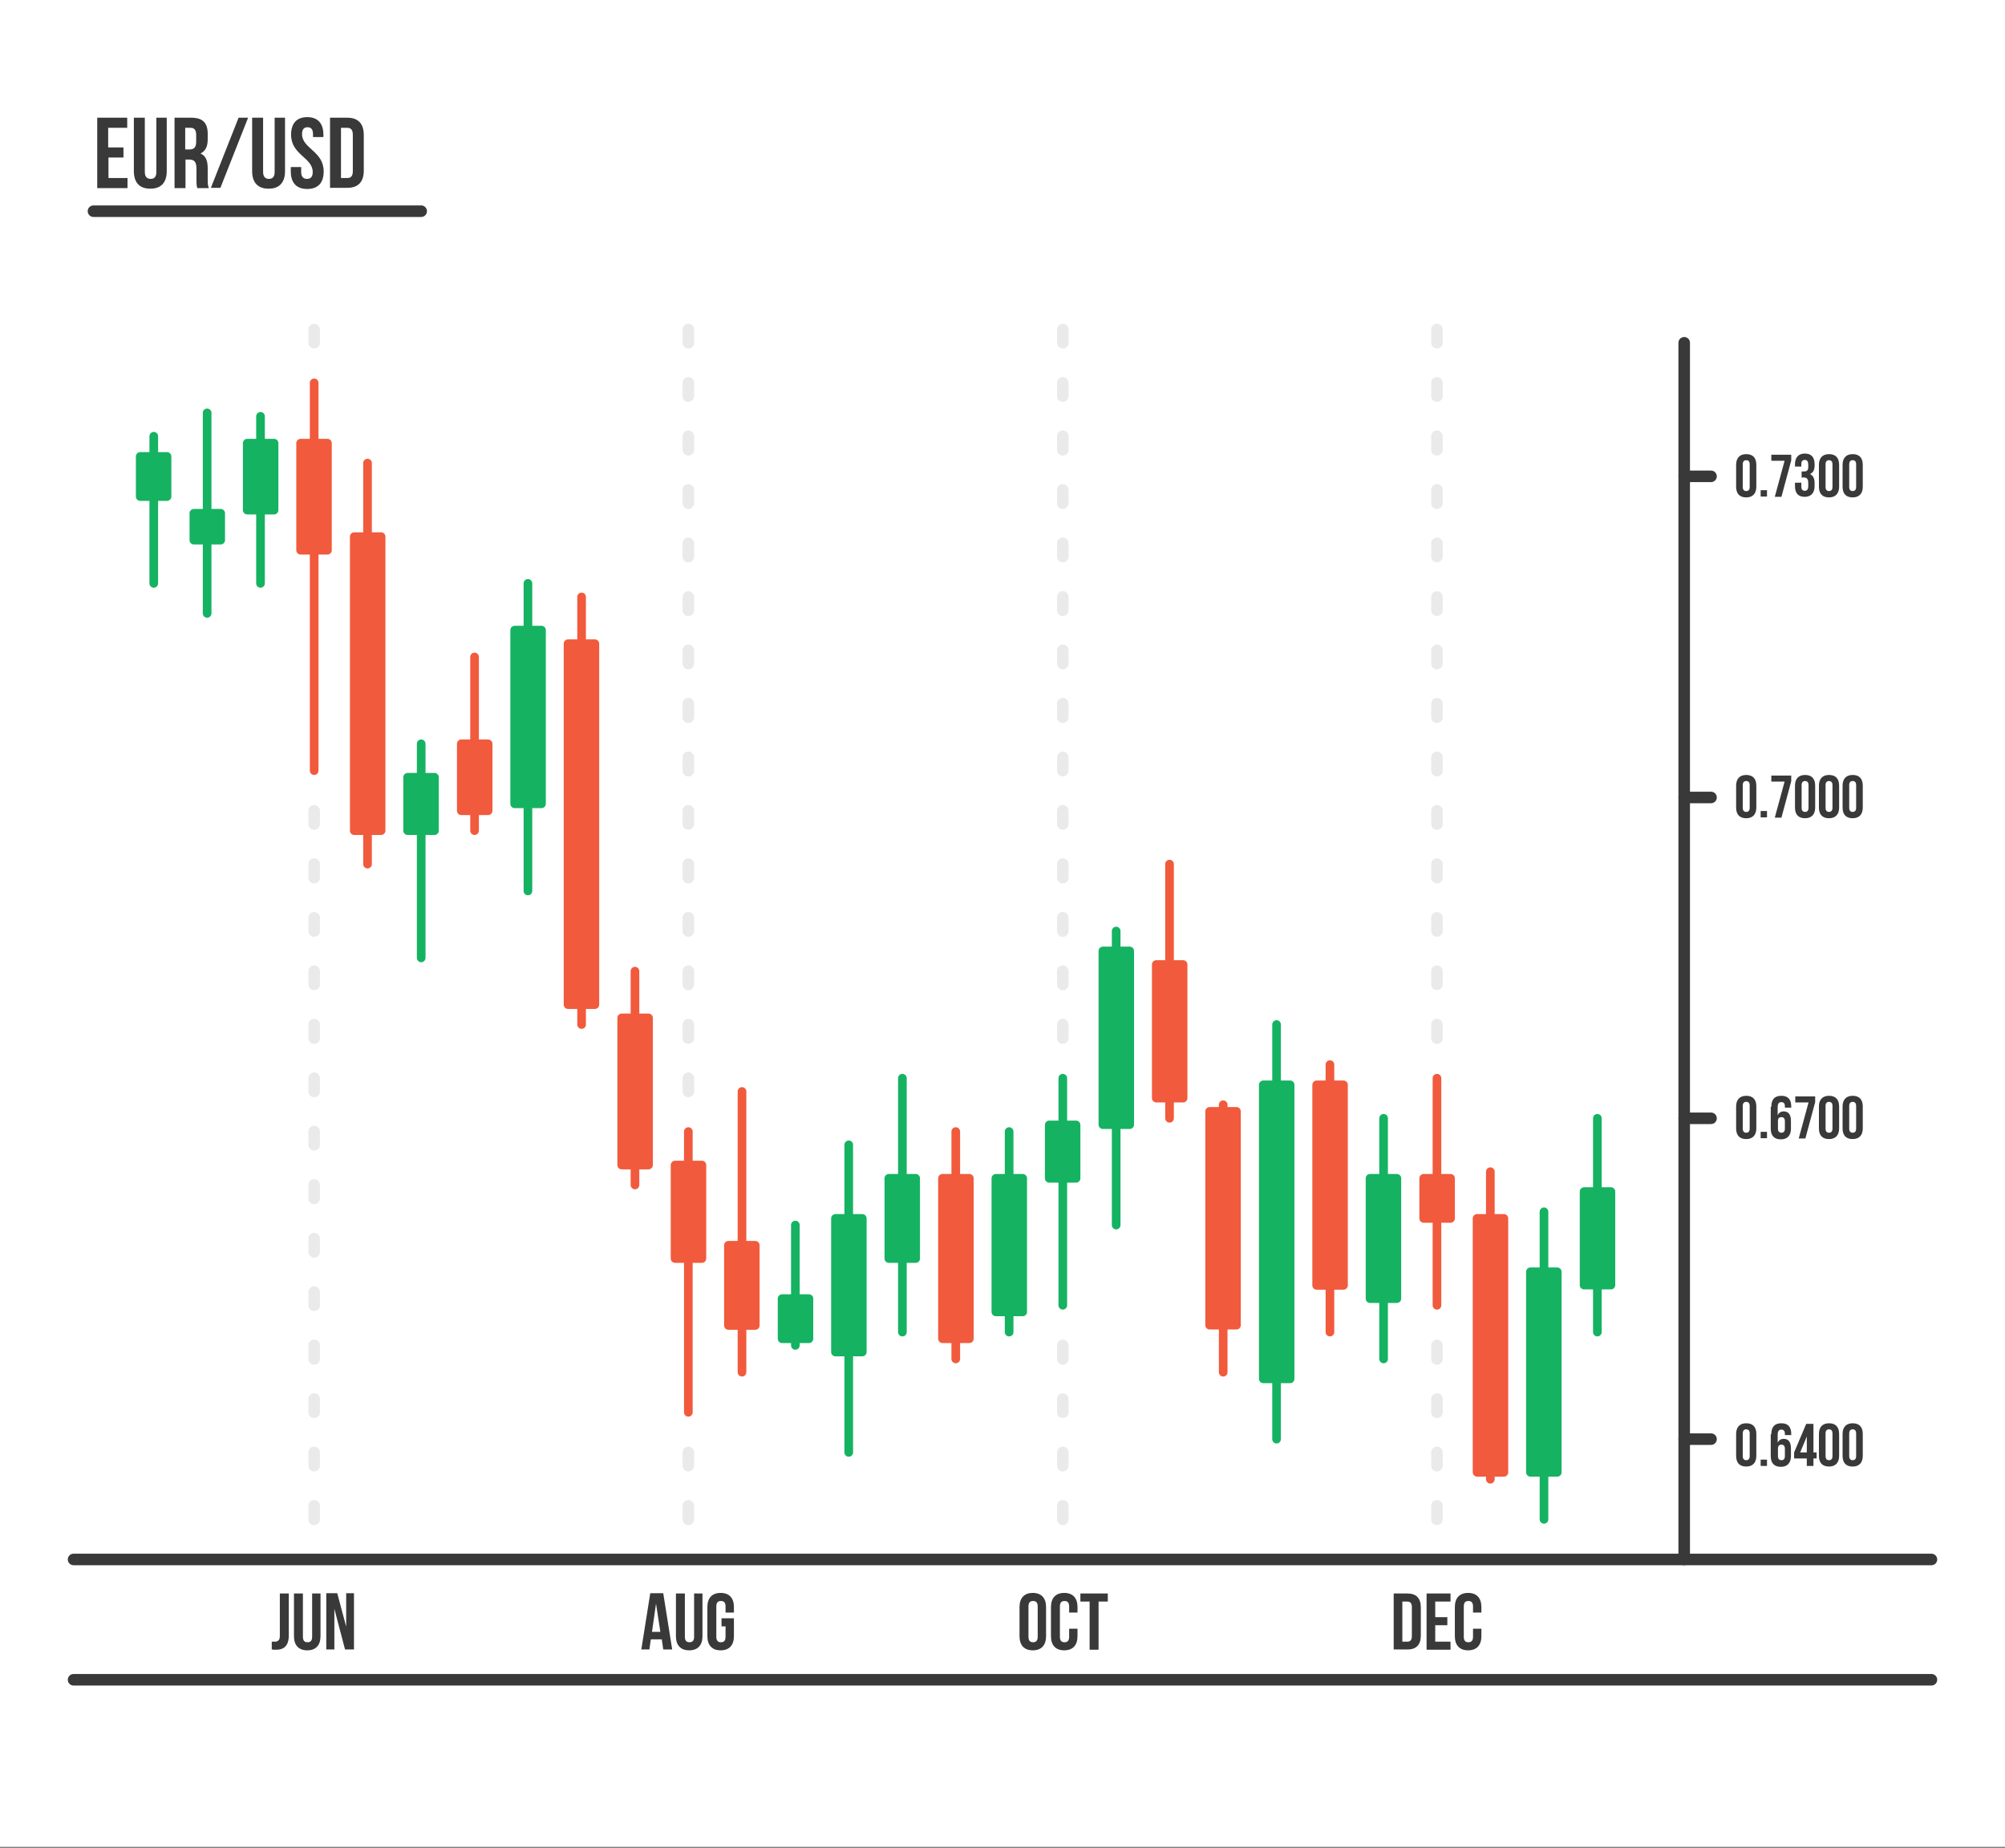 <svg id="Layer_1" xmlns="http://www.w3.org/2000/svg" viewBox="0 0 695 640.6" style="enable-background:new 0 0 695 640.6"><rect x="0" y="0" width="695" height="640.6" fill="#808080" stroke="none"/><style>.st0{fill:#fff}.st1{fill:#383938}.st2,.st3,.st4,.st5{fill:none;stroke:#383938;stroke-width:4;stroke-linecap:round;stroke-linejoin:round;stroke-miterlimit:10}.st3,.st4,.st5{stroke:#eaeaea}.st4,.st5{fill:#15b262;stroke:#15b262;stroke-width:3}.st5{fill:#f15a3c;stroke:#f15a3c}</style><path id="XMLID_1526_" class="st0" d="M0-.5h695v640.6H0z"/><path class="st1" d="M94.1 569h1.1c1 0 1.8-.4 1.8-1.9v-14.8h3.1v14.6c0 3.9-2.1 4.9-4.4 4.9-.6 0-1 0-1.5-.1V569zM105 552.3v15c0 1.4.6 1.9 1.6 1.9s1.6-.5 1.6-1.9v-15h2.9v14.8c0 3.1-1.6 4.9-4.6 4.9-3 0-4.6-1.8-4.6-4.9v-14.8h3.1zM115.9 557.6v14.1h-2.8v-19.5h3.8l3.1 11.6v-11.6h2.7v19.5h-3.1l-3.7-14.1zM233 571.7h-3.1l-.5-3.5h-3.8l-.5 3.5h-2.8l3.1-19.5h4.5l3.1 19.5zm-7-6.1h2.9l-1.5-9.8-1.4 9.8zM237.4 552.3v15c0 1.4.6 1.9 1.6 1.9s1.6-.5 1.6-1.9v-15h2.9v14.8c0 3.1-1.6 4.9-4.6 4.9-3 0-4.6-1.8-4.6-4.9v-14.8h3.1zM250.1 560.9h4.3v6.2c0 3.1-1.6 4.9-4.6 4.9-3 0-4.6-1.8-4.6-4.9V557c0-3.1 1.6-4.9 4.6-4.9 3 0 4.6 1.8 4.6 4.9v1.9h-2.9v-2.1c0-1.4-.6-1.9-1.6-1.9s-1.6.5-1.6 1.9v10.5c0 1.4.6 1.9 1.6 1.9s1.6-.5 1.6-1.9v-3.6h-1.4v-2.8zM353.4 557c0-3.1 1.6-4.9 4.6-4.9 3 0 4.6 1.8 4.6 4.9v10.1c0 3.1-1.6 4.9-4.6 4.9-3 0-4.6-1.8-4.6-4.9V557zm3.1 10.3c0 1.4.6 1.9 1.6 1.9s1.6-.5 1.6-1.9v-10.5c0-1.4-.6-1.9-1.6-1.9s-1.6.5-1.6 1.9v10.5zM373.5 564.5v2.6c0 3.1-1.6 4.9-4.6 4.9-3 0-4.6-1.8-4.6-4.9V557c0-3.1 1.6-4.9 4.6-4.9 3 0 4.6 1.8 4.6 4.9v1.9h-2.9v-2.1c0-1.4-.6-1.9-1.6-1.9s-1.6.5-1.6 1.9v10.5c0 1.4.6 1.9 1.6 1.9s1.6-.5 1.6-1.9v-2.8h2.9zM374.5 552.3h9.5v2.8h-3.2v16.7h-3.1v-16.7h-3.2v-2.8zM483.1 552.3h4.8c3.1 0 4.6 1.7 4.6 4.8v9.8c0 3.1-1.5 4.8-4.6 4.8h-4.8v-19.4zm3 2.8V569h1.7c1 0 1.6-.5 1.6-1.9V557c0-1.4-.6-1.9-1.6-1.9h-1.7zM497.5 560.5h4.2v2.8h-4.2v5.7h5.3v2.8h-8.3v-19.5h8.3v2.8h-5.3v5.4zM513.5 564.5v2.6c0 3.1-1.6 4.9-4.6 4.9-3 0-4.6-1.8-4.6-4.9V557c0-3.1 1.6-4.9 4.6-4.9 3 0 4.6 1.8 4.6 4.9v1.9h-2.9v-2.1c0-1.4-.6-1.9-1.6-1.9s-1.6.5-1.6 1.9v10.5c0 1.4.6 1.9 1.6 1.9s1.6-.5 1.6-1.9v-2.8h2.9zM601.8 497c0-2.3 1.2-3.7 3.5-3.7s3.5 1.3 3.5 3.7v7.6c0 2.3-1.2 3.7-3.5 3.7s-3.5-1.3-3.5-3.7V497zm2.3 7.7c0 1 .5 1.4 1.2 1.4s1.2-.4 1.2-1.4v-7.9c0-1-.5-1.4-1.2-1.4s-1.2.4-1.2 1.4v7.9zM612.5 505.9v2.2h-2.2v-2.2h2.2zM614 497.1c0-2.5 1.1-3.8 3.5-3.8 2.3 0 3.4 1.3 3.4 3.7v.4h-2.2v-.5c0-1-.5-1.4-1.2-1.4-.8 0-1.3.4-1.3 1.8v2.7c.4-.8 1.1-1.3 2.1-1.3 1.7 0 2.5 1.2 2.5 3.3v2.7c0 2.3-1.2 3.7-3.5 3.7s-3.5-1.3-3.5-3.7v-7.6zm2.3 5v2.6c0 1 .5 1.4 1.2 1.4s1.2-.4 1.2-1.4v-2.6c0-1-.5-1.4-1.2-1.4s-1.2.4-1.2 1.4zM621.9 503.4l4.2-9.9h2.5v9.9h1.1v2.1h-1.1v2.6h-2.3v-2.6h-4.4v-2.1zm4.4 0v-5.5l-2.3 5.5h2.3zM630.5 497c0-2.3 1.2-3.7 3.5-3.7s3.5 1.3 3.5 3.7v7.6c0 2.3-1.2 3.7-3.5 3.7s-3.5-1.3-3.5-3.7V497zm2.3 7.7c0 1 .5 1.4 1.2 1.4s1.2-.4 1.2-1.4v-7.9c0-1-.5-1.4-1.2-1.4s-1.2.4-1.2 1.4v7.9zM638.7 497c0-2.3 1.2-3.7 3.5-3.7s3.5 1.3 3.5 3.7v7.6c0 2.3-1.2 3.7-3.5 3.7s-3.5-1.3-3.5-3.7V497zm2.3 7.7c0 1 .5 1.4 1.2 1.4s1.2-.4 1.2-1.4v-7.9c0-1-.5-1.4-1.2-1.4s-1.2.4-1.2 1.4v7.9zM601.8 383.5c0-2.3 1.2-3.7 3.5-3.7s3.5 1.3 3.5 3.7v7.6c0 2.3-1.2 3.7-3.5 3.7s-3.5-1.3-3.5-3.7v-7.6zm2.3 7.7c0 1 .5 1.4 1.2 1.4s1.2-.4 1.2-1.4v-7.9c0-1-.5-1.4-1.2-1.4s-1.2.4-1.2 1.4v7.9zM612.5 392.3v2.2h-2.2v-2.2h2.2zM614 383.6c0-2.5 1.1-3.8 3.5-3.8 2.3 0 3.4 1.3 3.4 3.7v.4h-2.2v-.5c0-1-.5-1.4-1.2-1.4-.8 0-1.3.4-1.3 1.8v2.7c.4-.8 1.1-1.3 2.1-1.3 1.7 0 2.5 1.2 2.5 3.3v2.7c0 2.3-1.2 3.7-3.5 3.7s-3.5-1.3-3.5-3.7v-7.6zm2.3 5v2.6c0 1 .5 1.4 1.2 1.4s1.2-.4 1.2-1.4v-2.6c0-1-.5-1.4-1.2-1.4s-1.2.3-1.2 1.4zM629.2 380v2l-3.4 12.6h-2.3l3.4-12.5h-4.6V380h6.9zM630.5 383.5c0-2.3 1.2-3.7 3.5-3.7s3.5 1.3 3.5 3.7v7.6c0 2.3-1.2 3.7-3.5 3.7s-3.5-1.3-3.5-3.7v-7.6zm2.3 7.7c0 1 .5 1.4 1.2 1.4s1.2-.4 1.2-1.4v-7.9c0-1-.5-1.4-1.2-1.4s-1.2.4-1.2 1.4v7.9zM638.7 383.5c0-2.3 1.2-3.7 3.5-3.7s3.5 1.3 3.5 3.7v7.6c0 2.3-1.2 3.7-3.5 3.7s-3.5-1.3-3.5-3.7v-7.6zm2.3 7.7c0 1 .5 1.4 1.2 1.4s1.2-.4 1.2-1.4v-7.9c0-1-.5-1.4-1.2-1.4s-1.2.4-1.2 1.4v7.9zM601.8 272.3c0-2.3 1.2-3.7 3.5-3.7s3.5 1.3 3.5 3.7v7.6c0 2.3-1.2 3.7-3.5 3.7s-3.5-1.3-3.5-3.7v-7.6zm2.3 7.7c0 1 .5 1.4 1.2 1.4s1.2-.4 1.2-1.4v-7.9c0-1-.5-1.4-1.2-1.4s-1.2.4-1.2 1.4v7.9zM612.5 281.1v2.2h-2.2v-2.2h2.2zM620.9 268.8v2l-3.4 12.6h-2.3l3.4-12.5H614v-2.1h6.9zM622.2 272.3c0-2.3 1.2-3.7 3.5-3.7s3.5 1.3 3.5 3.7v7.6c0 2.3-1.2 3.7-3.5 3.7s-3.5-1.3-3.5-3.7v-7.6zm2.3 7.7c0 1 .5 1.4 1.2 1.4s1.2-.4 1.2-1.4v-7.9c0-1-.5-1.4-1.2-1.4s-1.2.4-1.2 1.4v7.9zM630.5 272.3c0-2.3 1.2-3.7 3.5-3.7s3.5 1.3 3.5 3.7v7.6c0 2.3-1.2 3.7-3.5 3.7s-3.5-1.3-3.5-3.7v-7.6zm2.3 7.7c0 1 .5 1.4 1.2 1.4s1.2-.4 1.2-1.4v-7.9c0-1-.5-1.4-1.2-1.4s-1.2.4-1.2 1.4v7.9zM638.7 272.3c0-2.3 1.2-3.7 3.5-3.7s3.5 1.3 3.5 3.7v7.6c0 2.3-1.2 3.7-3.5 3.7s-3.5-1.3-3.5-3.7v-7.6zm2.3 7.7c0 1 .5 1.4 1.2 1.4s1.2-.4 1.2-1.4v-7.9c0-1-.5-1.4-1.2-1.4s-1.2.4-1.2 1.4v7.9zM601.8 161.1c0-2.3 1.2-3.7 3.5-3.7s3.5 1.3 3.5 3.7v7.6c0 2.3-1.2 3.7-3.5 3.7s-3.5-1.3-3.5-3.7v-7.6zm2.3 7.7c0 1 .5 1.4 1.2 1.4s1.2-.4 1.2-1.4v-7.9c0-1-.5-1.4-1.2-1.4s-1.2.4-1.2 1.4v7.9zM612.5 169.9v2.2h-2.2v-2.2h2.2zM620.9 157.6v2l-3.4 12.6h-2.3l3.4-12.5H614v-2.1h6.9zM626.8 161.1c0-1.3-.5-1.7-1.2-1.7s-1.2.4-1.2 1.4v.9h-2.2v-.8c0-2.3 1.2-3.7 3.4-3.7 2.3 0 3.4 1.3 3.4 3.7v.4c0 1.6-.5 2.5-1.6 3 1.1.5 1.6 1.6 1.6 3.1v1.1c0 2.3-1.2 3.7-3.4 3.7-2.3 0-3.4-1.3-3.4-3.7v-1.2h2.2v1.4c0 1 .5 1.4 1.2 1.4s1.2-.4 1.2-1.6v-1.1c0-1.4-.5-1.9-1.5-1.9h-.8v-2.1h.9c.9 0 1.4-.4 1.4-1.5v-.8zM630.5 161.1c0-2.3 1.2-3.7 3.5-3.7s3.5 1.3 3.5 3.7v7.6c0 2.3-1.2 3.7-3.5 3.7s-3.5-1.3-3.5-3.7v-7.6zm2.3 7.7c0 1 .5 1.4 1.2 1.4s1.2-.4 1.2-1.4v-7.9c0-1-.5-1.4-1.2-1.4s-1.2.4-1.2 1.4v7.9zM638.7 161.1c0-2.3 1.2-3.7 3.5-3.7s3.5 1.3 3.5 3.7v7.6c0 2.3-1.2 3.7-3.5 3.7s-3.5-1.3-3.5-3.7v-7.6zm2.3 7.7c0 1 .5 1.4 1.2 1.4s1.2-.4 1.2-1.4v-7.9c0-1-.5-1.4-1.2-1.4s-1.2.4-1.2 1.4v7.9z"/><path id="XMLID_1047_" class="st2" d="M25.5 540.5h644"/><path id="XMLID_1046_" class="st2" d="M25.5 582.2h644"/><g id="XMLID_1009_"><g id="XMLID_1043_"><path id="XMLID_1044_" class="st3" d="M108.9 526.6v-4.7"/></g><g id="XMLID_1041_"><path id="XMLID_1042_" class="st3" d="M108.9 508v-4.6"/></g><g id="XMLID_1039_"><path id="XMLID_1040_" class="st3" d="M108.9 489.5v-4.6"/></g><g id="XMLID_1037_"><path id="XMLID_1038_" class="st3" d="M108.9 471v-4.7"/></g><g id="XMLID_1035_"><path id="XMLID_1036_" class="st3" d="M108.9 452.4v-4.6"/></g><g id="XMLID_1033_"><path id="XMLID_1034_" class="st3" d="M108.9 433.9v-4.6"/></g><g id="XMLID_1031_"><path id="XMLID_1032_" class="st3" d="M108.9 415.4v-4.7"/></g><g id="XMLID_1029_"><path id="XMLID_1030_" class="st3" d="M108.9 396.8v-4.6"/></g><g id="XMLID_1027_"><path id="XMLID_1028_" class="st3" d="M108.9 378.3v-4.6"/></g><g id="XMLID_1024_"><path id="XMLID_1026_" class="st3" d="M108.9 359.8v-4.7"/></g><g id="XMLID_1022_"><path id="XMLID_1023_" class="st3" d="M108.9 341.2v-4.6"/></g><g id="XMLID_1020_"><path id="XMLID_1021_" class="st3" d="M108.9 322.7v-4.6"/></g><g id="XMLID_1018_"><path id="XMLID_1019_" class="st3" d="M108.9 304.2v-4.7"/></g><g id="XMLID_1012_"><path id="XMLID_1017_" class="st3" d="M108.9 285.6V281"/></g><g id="XMLID_1010_"><path id="XMLID_1011_" class="st3" d="M108.9 118.8v-4.6"/></g></g><g id="XMLID_822_"><g id="XMLID_1132_"><path id="XMLID_1133_" class="st3" d="M238.6 526.6v-4.7"/></g><g id="XMLID_1130_"><path id="XMLID_1131_" class="st3" d="M238.6 508v-4.6"/></g><g id="XMLID_1007_"><path id="XMLID_1008_" class="st3" d="M238.6 378.3v-4.6"/></g><g id="XMLID_1005_"><path id="XMLID_1006_" class="st3" d="M238.6 359.8v-4.7"/></g><g id="XMLID_1003_"><path id="XMLID_1004_" class="st3" d="M238.6 341.2v-4.6"/></g><g id="XMLID_982_"><path id="XMLID_1002_" class="st3" d="M238.6 322.7v-4.6"/></g><g id="XMLID_977_"><path id="XMLID_978_" class="st3" d="M238.6 304.2v-4.7"/></g><g id="XMLID_944_"><path id="XMLID_946_" class="st3" d="M238.6 285.6V281"/></g><g id="XMLID_942_"><path id="XMLID_943_" class="st3" d="M238.6 267.1v-4.6"/></g><g id="XMLID_938_"><path id="XMLID_939_" class="st3" d="M238.6 248.6v-4.7"/></g><g id="XMLID_875_"><path id="XMLID_893_" class="st3" d="M238.6 230v-4.6"/></g><g id="XMLID_873_"><path id="XMLID_874_" class="st3" d="M238.6 211.5v-4.6"/></g><g id="XMLID_842_"><path id="XMLID_845_" class="st3" d="M238.6 192.9v-4.6"/></g><g id="XMLID_829_"><path id="XMLID_830_" class="st3" d="M238.6 174.4v-4.6"/></g><g id="XMLID_827_"><path id="XMLID_828_" class="st3" d="M238.6 155.9v-4.7"/></g><g id="XMLID_825_"><path id="XMLID_826_" class="st3" d="M238.6 137.3v-4.6"/></g><g id="XMLID_823_"><path id="XMLID_824_" class="st3" d="M238.6 118.8v-4.6"/></g></g><g id="XMLID_1134_"><g id="XMLID_1179_"><path id="XMLID_1180_" class="st3" d="M368.4 526.6v-4.7"/></g><g id="XMLID_1177_"><path id="XMLID_1178_" class="st3" d="M368.4 508v-4.6"/></g><g id="XMLID_1175_"><path id="XMLID_1176_" class="st3" d="M368.4 489.5v-4.6"/></g><g id="XMLID_1173_"><path id="XMLID_1174_" class="st3" d="M368.4 471v-4.7"/></g><g id="XMLID_820_"><path id="XMLID_821_" class="st3" d="M368.4 359.8v-4.7"/></g><g id="XMLID_791_"><path id="XMLID_811_" class="st3" d="M368.4 341.2v-4.6"/></g><g id="XMLID_1157_"><path id="XMLID_787_" class="st3" d="M368.4 322.7v-4.6"/></g><g id="XMLID_1155_"><path id="XMLID_785_" class="st3" d="M368.4 304.2v-4.7"/></g><g id="XMLID_1153_"><path id="XMLID_775_" class="st3" d="M368.4 285.6V281"/></g><g id="XMLID_774_"><path id="XMLID_1152_" class="st3" d="M368.4 267.1v-4.6"/></g><g id="XMLID_773_"><path id="XMLID_1150_" class="st3" d="M368.4 248.6v-4.7"/></g><g id="XMLID_1147_"><path id="XMLID_1148_" class="st3" d="M368.4 230v-4.6"/></g><g id="XMLID_772_"><path id="XMLID_1146_" class="st3" d="M368.4 211.5v-4.6"/></g><g id="XMLID_770_"><path id="XMLID_771_" class="st3" d="M368.4 192.9v-4.6"/></g><g id="XMLID_768_"><path id="XMLID_769_" class="st3" d="M368.4 174.4v-4.6"/></g><g id="XMLID_766_"><path id="XMLID_767_" class="st3" d="M368.4 155.9v-4.7"/></g><g id="XMLID_764_"><path id="XMLID_765_" class="st3" d="M368.4 137.3v-4.6"/></g><g id="XMLID_1135_"><path id="XMLID_1136_" class="st3" d="M368.4 118.8v-4.6"/></g></g><g id="XMLID_1181_"><g id="XMLID_1226_"><path id="XMLID_1227_" class="st3" d="M498.1 526.6v-4.7"/></g><g id="XMLID_1224_"><path id="XMLID_1225_" class="st3" d="M498.1 508v-4.6"/></g><g id="XMLID_1222_"><path id="XMLID_1223_" class="st3" d="M498.1 489.5v-4.6"/></g><g id="XMLID_1220_"><path id="XMLID_1221_" class="st3" d="M498.1 471v-4.7"/></g><g id="XMLID_1208_"><path id="XMLID_1209_" class="st3" d="M498.1 359.8v-4.7"/></g><g id="XMLID_1206_"><path id="XMLID_1207_" class="st3" d="M498.1 341.2v-4.6"/></g><g id="XMLID_1204_"><path id="XMLID_1205_" class="st3" d="M498.1 322.7v-4.6"/></g><g id="XMLID_1202_"><path id="XMLID_1203_" class="st3" d="M498.1 304.2v-4.7"/></g><g id="XMLID_1200_"><path id="XMLID_1201_" class="st3" d="M498.1 285.6V281"/></g><g id="XMLID_1198_"><path id="XMLID_1199_" class="st3" d="M498.1 267.1v-4.6"/></g><g id="XMLID_1196_"><path id="XMLID_1197_" class="st3" d="M498.1 248.6v-4.7"/></g><g id="XMLID_1194_"><path id="XMLID_1195_" class="st3" d="M498.1 230v-4.6"/></g><g id="XMLID_1192_"><path id="XMLID_1193_" class="st3" d="M498.1 211.5v-4.6"/></g><g id="XMLID_1190_"><path id="XMLID_1191_" class="st3" d="M498.1 192.9v-4.6"/></g><g id="XMLID_1188_"><path id="XMLID_1189_" class="st3" d="M498.1 174.4v-4.6"/></g><g id="XMLID_1186_"><path id="XMLID_1187_" class="st3" d="M498.1 155.9v-4.7"/></g><g id="XMLID_1184_"><path id="XMLID_1185_" class="st3" d="M498.1 137.3v-4.6"/></g><g id="XMLID_1182_"><path id="XMLID_1183_" class="st3" d="M498.1 118.8v-4.6"/></g></g><path id="XMLID_762_" class="st2" d="M583.8 540.5V118.8"/><path id="XMLID_761_" class="st2" d="M583.8 498.8h9.3"/><path id="XMLID_760_" class="st2" d="M583.8 387.6h9.3"/><path id="XMLID_759_" class="st2" d="M583.8 276.4h9.3"/><path id="XMLID_758_" class="st2" d="M583.8 165.1h9.3"/><g id="XMLID_757_"><path id="XMLID_1001_" class="st4" d="M53.3 202.2v-51"/><path id="XMLID_995_" class="st4" d="M48.6 158.2h9.3v13.9h-9.3z"/></g><g id="XMLID_754_"><path id="XMLID_756_" class="st4" d="M71.8 212.6v-69.5"/><path id="XMLID_755_" class="st4" d="M67.2 177.9h9.3v9.3h-9.3z"/></g><g id="XMLID_751_"><path id="XMLID_753_" class="st4" d="M90.3 202.2v-57.9"/><path id="XMLID_752_" class="st4" d="M85.7 153.6H95v23.2h-9.3z"/></g><g id="XMLID_748_"><path id="XMLID_750_" class="st5" d="M108.9 267.1V132.7"/><path id="XMLID_749_" class="st5" d="M104.2 153.6h9.3v37.1h-9.3z"/></g><g id="XMLID_973_"><path id="XMLID_732_" class="st5" d="M127.4 299.5v-139"/><path id="XMLID_980_" class="st5" d="M122.8 186h9.3v101.9h-9.3z"/></g><g id="XMLID_722_"><path id="XMLID_731_" class="st4" d="M146 332v-74.2"/><path id="XMLID_723_" class="st4" d="M141.3 269.4h9.3v18.5h-9.3z"/></g><g id="XMLID_959_"><path id="XMLID_719_" class="st5" d="M164.5 287.9v-60.2"/><path id="XMLID_961_" class="st5" d="M159.9 257.8h9.3V281h-9.3z"/></g><g id="XMLID_956_"><path id="XMLID_958_" class="st4" d="M183 308.8V202.2"/><path id="XMLID_957_" class="st4" d="M178.4 218.4h9.3v60.2h-9.3z"/></g><g id="XMLID_953_"><path id="XMLID_955_" class="st5" d="M201.6 355.1V206.9"/><path id="XMLID_954_" class="st5" d="M196.9 223.1h9.3v125.1h-9.3z"/></g><g id="XMLID_950_"><path id="XMLID_952_" class="st5" d="M220.1 410.7v-74.1"/><path id="XMLID_951_" class="st5" d="M215.5 352.8h9.3v51h-9.3z"/></g><g id="XMLID_945_"><path id="XMLID_949_" class="st5" d="M238.6 489.5v-97.3"/><path id="XMLID_948_" class="st5" d="M234 403.8h9.3v32.4H234z"/></g><g id="XMLID_937_"><path id="XMLID_941_" class="st5" d="M257.2 475.6v-97.3"/><path id="XMLID_940_" class="st5" d="M252.5 431.6h9.3v27.8h-9.3z"/></g><g id="XMLID_934_"><path id="XMLID_936_" class="st4" d="M275.7 466.3v-41.7"/><path id="XMLID_935_" class="st4" d="M271.1 450.1h9.3V464h-9.3z"/></g><g id="XMLID_931_"><path id="XMLID_933_" class="st4" d="M294.2 503.4V396.8"/><path id="XMLID_932_" class="st4" d="M289.6 422.3h9.3v46.3h-9.3z"/></g><g id="XMLID_910_"><path id="XMLID_918_" class="st4" d="M312.8 461.7v-88"/><path id="XMLID_915_" class="st4" d="M308.1 408.4h9.3v27.8h-9.3z"/></g><g id="XMLID_907_"><path id="XMLID_909_" class="st5" d="M331.3 471v-78.8"/><path id="XMLID_908_" class="st5" d="M326.7 408.4h9.3V464h-9.3z"/></g><g id="XMLID_885_"><path id="XMLID_906_" class="st4" d="M349.8 461.7v-69.5"/><path id="XMLID_892_" class="st4" d="M345.2 408.4h9.3v46.3h-9.3z"/></g><g id="XMLID_882_"><path id="XMLID_884_" class="st4" d="M368.4 452.4v-78.7"/><path id="XMLID_883_" class="st4" d="M363.7 389.9h9.3v18.5h-9.3z"/></g><g id="XMLID_879_"><path id="XMLID_881_" class="st4" d="M386.9 424.6V322.7"/><path id="XMLID_880_" class="st4" d="M382.3 329.6h9.3v60.2h-9.3z"/></g><g id="XMLID_876_"><path id="XMLID_878_" class="st5" d="M405.4 387.6v-88.1"/><path id="XMLID_877_" class="st5" d="M400.8 334.3h9.3v46.3h-9.3z"/></g><g id="XMLID_862_"><path id="XMLID_868_" class="st5" d="M424 475.6v-92.7"/><path id="XMLID_863_" class="st5" d="M419.3 385.2h9.3v74.1h-9.3z"/></g><g id="XMLID_837_"><path id="XMLID_860_" class="st4" d="M442.5 498.8V355.1"/><path id="XMLID_859_" class="st4" d="M437.9 376h9.3v101.9h-9.3z"/></g><g id="XMLID_834_"><path id="XMLID_836_" class="st5" d="M461 461.7V369"/><path id="XMLID_835_" class="st5" d="M456.4 376h9.3v69.5h-9.3z"/></g><g id="XMLID_818_"><path id="XMLID_833_" class="st4" d="M479.6 471v-83.4"/><path id="XMLID_831_" class="st4" d="M474.9 408.4h9.3v41.7h-9.3z"/></g><g id="XMLID_815_"><path id="XMLID_817_" class="st5" d="M498.1 452.4v-78.7"/><path id="XMLID_816_" class="st5" d="M493.5 408.4h9.3v13.9h-9.3z"/></g><g id="XMLID_746_"><path id="XMLID_718_" class="st5" d="M516.6 512.7V406.1"/><path id="XMLID_747_" class="st5" d="M512 422.3h9.3v88H512z"/></g><g id="XMLID_715_"><path id="XMLID_717_" class="st4" d="M535.2 526.6V420"/><path id="XMLID_716_" class="st4" d="M530.5 440.8h9.3v69.5h-9.3z"/></g><g id="XMLID_712_"><path id="XMLID_714_" class="st4" d="M553.7 461.7v-74.1"/><path id="XMLID_713_" class="st4" d="M549.1 413h9.3v32.4h-9.3z"/></g><g><path class="st1" d="M37.6 51.1h5.2v3.5h-5.2v7.1h6.6v3.5H33.7V40.8h10.4v3.5h-6.6v6.8zM50.2 40.8v18.8c0 1.7.8 2.4 2 2.4s2-.6 2-2.4V40.8h3.6v18.5c0 3.9-1.9 6.1-5.7 6.1s-5.7-2.2-5.7-6.1V40.8h3.8zM68.4 65.2c-.2-.6-.3-1-.3-3v-3.8c0-2.3-.8-3.1-2.5-3.1h-1.3v9.9h-3.8V40.8h5.8c4 0 5.7 1.8 5.7 5.6v1.9c0 2.5-.8 4.1-2.5 4.9 1.9.8 2.5 2.6 2.5 5.2v3.8c0 1.2 0 2 .4 3h-4zm-4.2-20.9v7.5h1.5c1.4 0 2.3-.6 2.3-2.6v-2.4c0-1.7-.6-2.5-1.9-2.5h-1.9zM82.7 40.8H86l-9.6 24.3h-3.3l9.6-24.3zM91.2 40.8v18.8c0 1.7.8 2.4 2 2.4s2-.6 2-2.4V40.8h3.6v18.5c0 3.9-1.9 6.1-5.7 6.1s-5.7-2.2-5.7-6.1V40.8h3.8zM106.5 40.6c3.7 0 5.6 2.2 5.6 6.1v.8h-3.6v-1c0-1.7-.7-2.4-1.9-2.4s-1.9.7-1.9 2.4c0 5 7.5 5.9 7.5 12.9 0 3.9-1.9 6.1-5.7 6.1-3.8 0-5.7-2.2-5.7-6.1v-1.5h3.6v1.7c0 1.7.8 2.4 2 2.4s2-.6 2-2.4c0-5-7.5-5.9-7.5-12.9 0-3.9 1.9-6.1 5.6-6.1zM114.4 40.8h6c3.8 0 5.7 2.1 5.7 6v12.3c0 3.9-1.9 6-5.7 6h-6V40.8zm3.8 3.5v17.4h2.2c1.2 0 1.9-.6 1.9-2.4V46.7c0-1.7-.7-2.4-1.9-2.4h-2.2z"/></g><path class="st2" d="M32.4 73.2H146"/></svg>